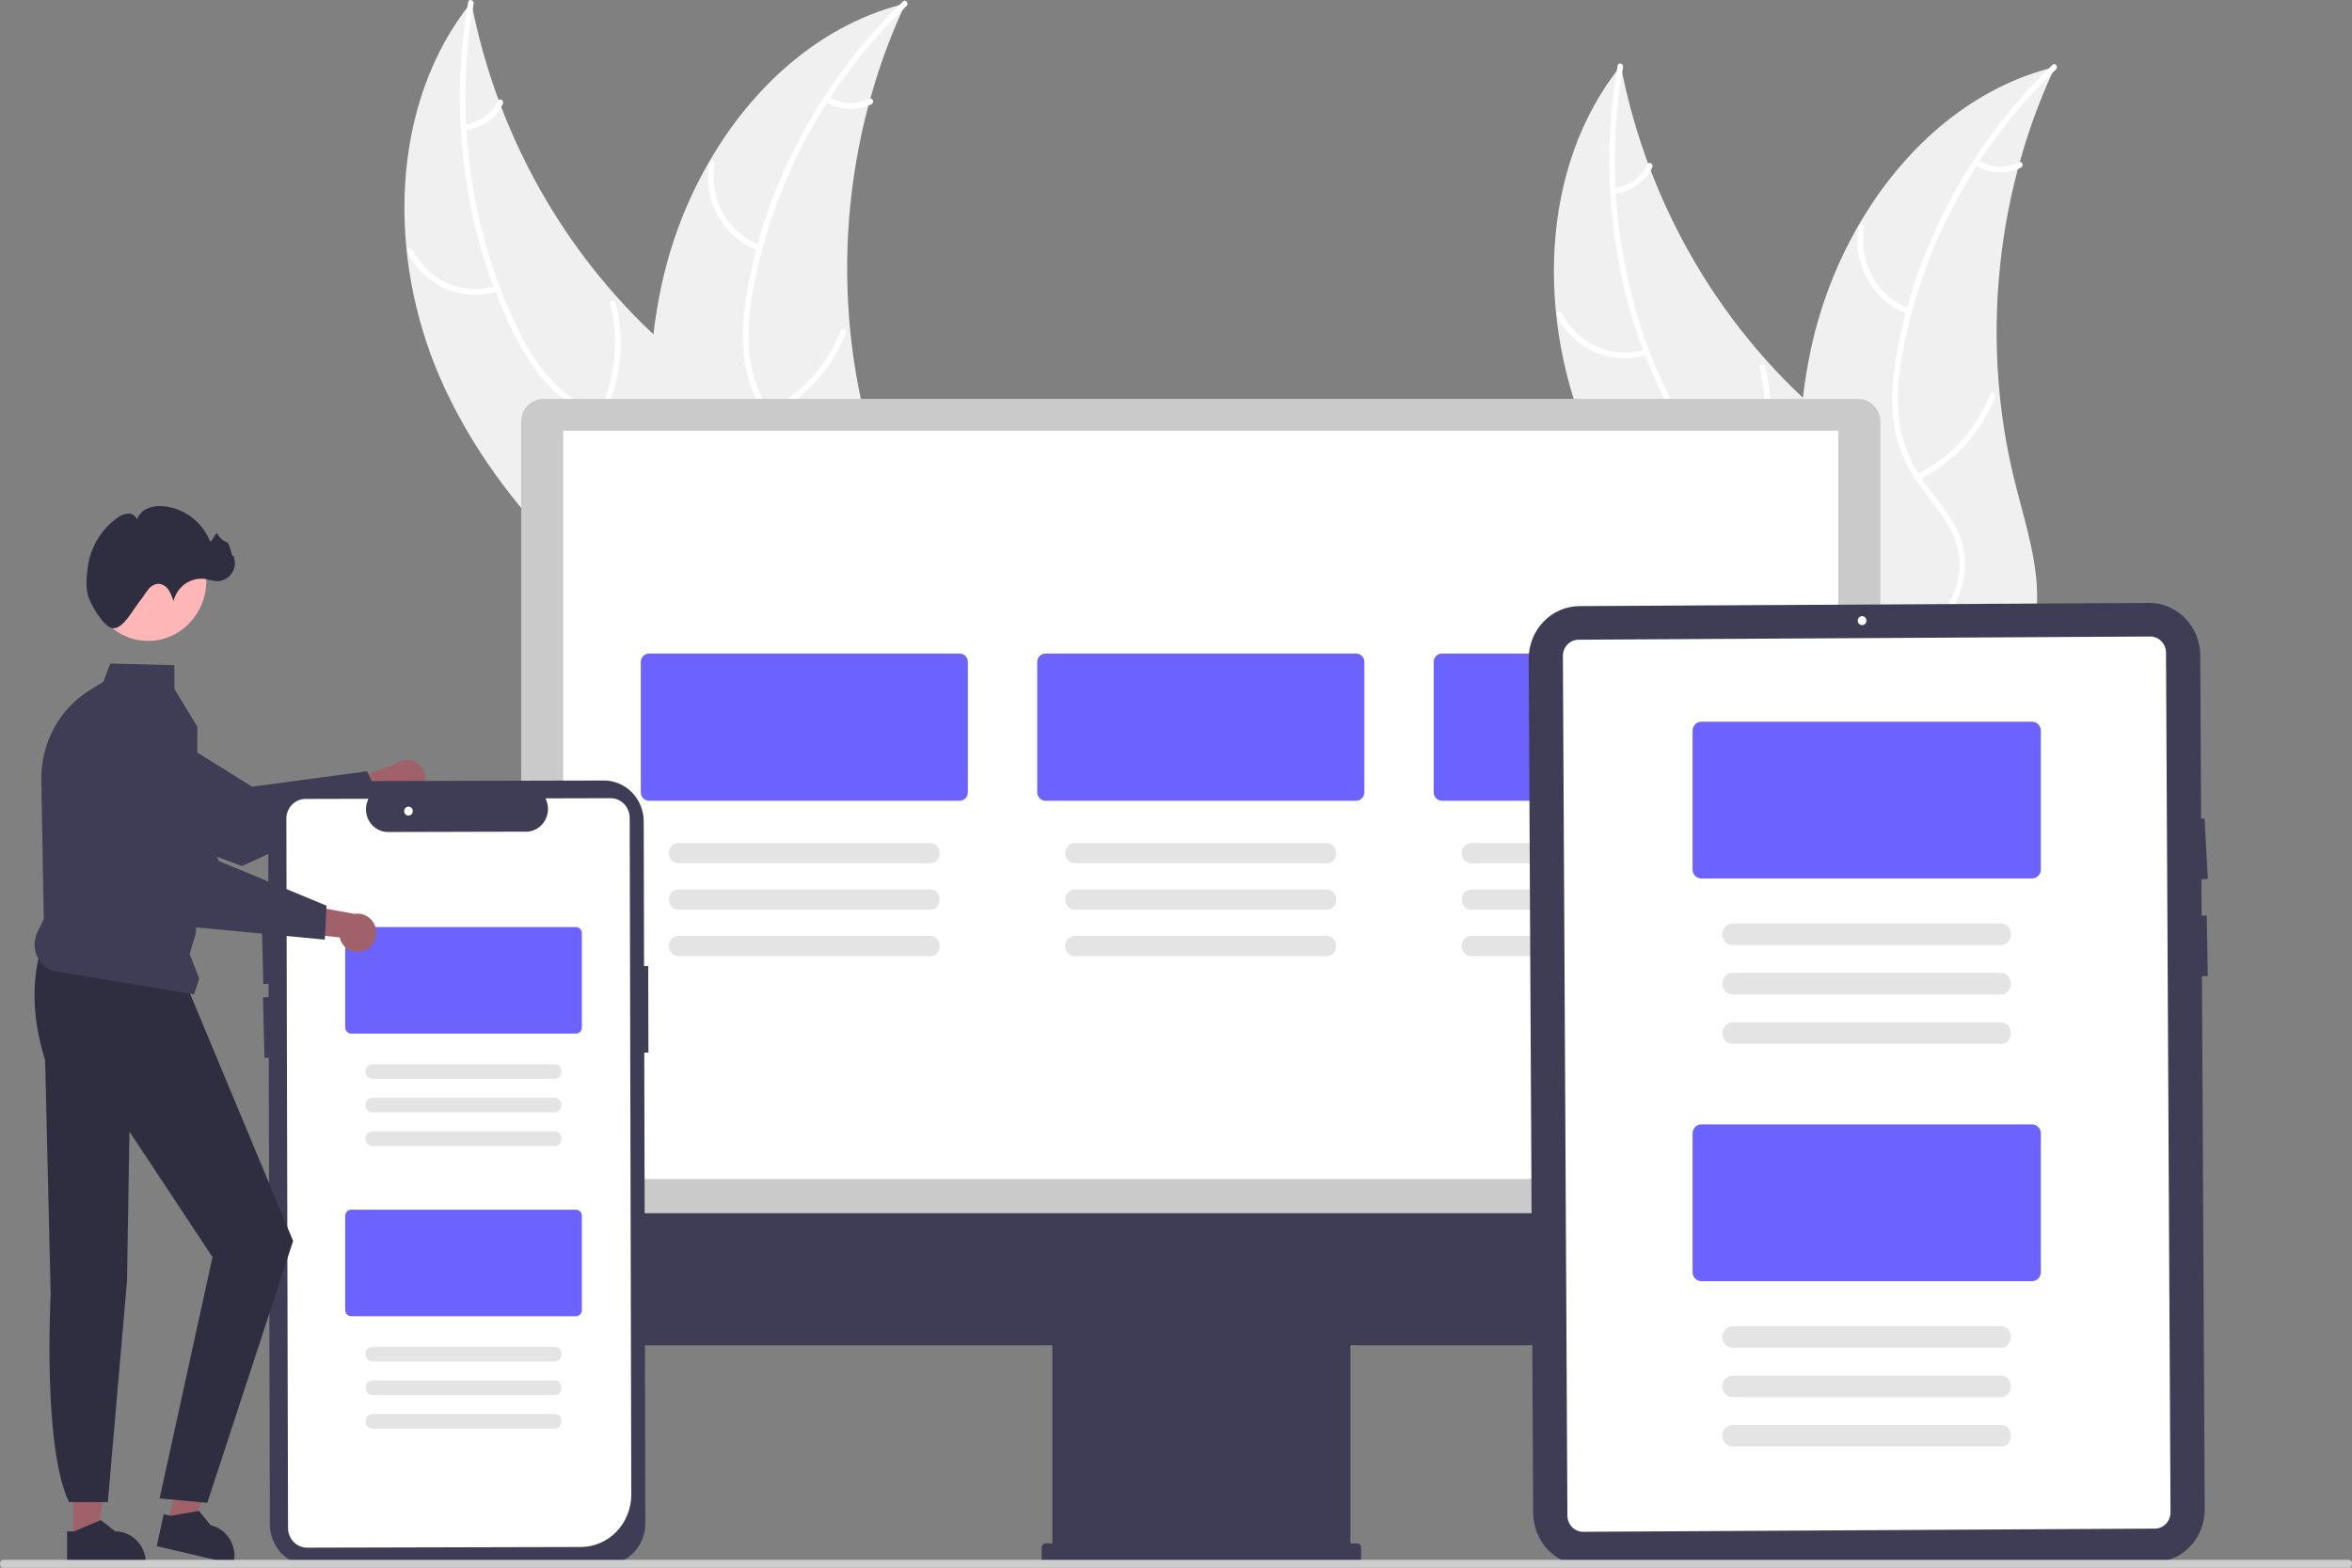 <svg width="300" height="200" viewBox="0 0 300 200" fill="none" xmlns="http://www.w3.org/2000/svg">
<rect x="0" y="0" width="300" height="200" fill="#808080" stroke="none"/>
<g clip-path="url(#clip0_105_516)">
<path d="M53.8 100.901C53.592 101.184 53.326 101.417 53.021 101.582C52.716 101.748 52.38 101.842 52.036 101.859C51.692 101.876 51.349 101.814 51.031 101.679C50.712 101.544 50.426 101.338 50.193 101.076L42.519 104.527L43.266 100.098L50.439 97.5C50.891 97.124 51.46 96.933 52.039 96.962C52.618 96.99 53.166 97.238 53.581 97.657C53.995 98.076 54.246 98.638 54.286 99.236C54.327 99.834 54.154 100.426 53.8 100.901V100.901Z" fill="#A0616A"/>
<path d="M48.679 102.283L30.854 110.492L30.816 110.478L10.5 102.993C8.986 102.176 7.833 100.791 7.275 99.123C6.717 97.454 6.797 95.629 7.499 94.019C7.888 93.13 8.454 92.336 9.161 91.69C9.868 91.043 10.7 90.559 11.601 90.269C12.502 89.979 13.453 89.889 14.39 90.006C15.327 90.123 16.23 90.444 17.038 90.947L32.157 100.363L46.818 98.398L48.679 102.283Z" fill="#3F3D56"/>
<path d="M56.147 48.237C49.408 32.828 49.657 13.296 60.114 0.293C63.613 18.324 73.168 34.494 87.089 45.943C92.473 50.338 98.905 54.647 100.375 61.574C101.291 65.885 99.993 70.444 97.751 74.199C95.508 77.954 92.382 81.042 89.291 84.086L88.944 85.128C75.495 75.502 62.885 63.647 56.147 48.237Z" fill="#F0F0F0"/>
<path d="M60.406 0.481C57.999 14.106 59.787 28.614 65.637 41.096C66.902 43.795 68.412 46.419 70.434 48.59C72.42 50.69 74.915 52.202 77.657 52.968C80.201 53.736 82.889 54.217 85.207 55.61C87.651 57.079 89.168 59.544 89.759 62.37C90.482 65.829 89.96 69.349 89.333 72.774C88.638 76.576 87.857 80.514 88.865 84.336C88.987 84.799 88.285 84.968 88.163 84.506C86.41 77.856 89.819 71.297 89.342 64.611C89.12 61.491 87.987 58.422 85.399 56.614C83.137 55.033 80.365 54.535 77.784 53.781C75.073 52.989 72.638 51.779 70.566 49.772C68.447 47.719 66.834 45.15 65.508 42.497C62.545 36.457 60.519 29.972 59.504 23.281C58.305 15.651 58.377 7.865 59.717 0.261C59.8 -0.21 60.488 0.013 60.406 0.481Z" fill="white"/>
<path d="M63.528 37.143C61.345 37.866 58.985 37.764 56.868 36.854C54.751 35.944 53.016 34.285 51.973 32.175C51.763 31.747 52.396 31.39 52.606 31.819C53.574 33.786 55.191 35.33 57.163 36.173C59.136 37.017 61.335 37.103 63.364 36.417C63.806 36.268 63.967 36.995 63.528 37.143L63.528 37.143Z" fill="white"/>
<path d="M76.318 52.755C78.499 48.467 79.037 43.486 77.825 38.807C77.704 38.343 78.406 38.174 78.527 38.637C79.78 43.509 79.21 48.691 76.93 53.148C76.713 53.573 76.102 53.177 76.318 52.755Z" fill="white"/>
<path d="M59.231 15.893C60.132 15.796 60.996 15.468 61.744 14.94C62.492 14.411 63.102 13.699 63.518 12.867C63.731 12.44 64.342 12.836 64.131 13.261C63.667 14.178 62.992 14.963 62.167 15.549C61.341 16.134 60.39 16.502 59.395 16.619C59.302 16.638 59.206 16.62 59.126 16.569C59.045 16.517 58.987 16.436 58.962 16.341C58.941 16.245 58.957 16.144 59.008 16.06C59.058 15.976 59.138 15.916 59.231 15.893Z" fill="white"/>
<path d="M115.498 0.444C115.373 0.714 115.248 0.985 115.125 1.261C113.46 4.91 112.085 8.692 111.013 12.571C110.925 12.869 110.841 13.173 110.762 13.474C108.275 22.847 107.492 32.616 108.455 42.284C108.841 46.131 109.51 49.942 110.455 53.684C111.762 58.852 113.576 64.348 113.166 69.508C113.129 70.047 113.06 70.583 112.959 71.113L90.2 85.484C90.133 85.49 90.068 85.502 90 85.508L89.117 86.124C89.055 85.935 88.995 85.737 88.933 85.548C88.897 85.438 88.865 85.325 88.829 85.215C88.807 85.141 88.784 85.067 88.76 85.001C88.752 84.976 88.745 84.951 88.74 84.932C88.716 84.867 88.7 84.803 88.678 84.743C88.339 83.638 88.007 82.528 87.681 81.414C87.678 81.409 87.678 81.409 87.68 81.4C85.222 72.906 83.427 64.125 82.979 55.342C82.966 55.077 82.949 54.808 82.946 54.537C82.765 50.577 82.898 46.608 83.343 42.67C83.593 40.514 83.949 38.373 84.408 36.255C85.606 30.784 87.629 25.542 90.403 20.72C95.933 11.11 104.375 3.436 114.706 0.649C114.971 0.577 115.23 0.509 115.498 0.444Z" fill="#F0F0F0"/>
<path d="M115.623 0.775C105.767 10.155 98.746 22.852 96.147 36.46C95.585 39.402 95.263 42.438 95.613 45.429C95.976 48.342 97.087 51.102 98.831 53.421C100.414 55.617 102.28 57.674 103.32 60.23C104.416 62.924 104.192 65.837 103.018 68.461C101.581 71.672 99.114 74.158 96.619 76.503C93.85 79.106 90.933 81.764 89.512 85.444C89.339 85.889 88.68 85.587 88.852 85.142C91.325 78.741 97.867 75.626 101.38 69.991C103.019 67.361 103.902 64.205 102.889 61.151C102.003 58.481 100.08 56.358 98.458 54.149C96.755 51.829 95.516 49.347 95.03 46.455C94.534 43.497 94.742 40.443 95.228 37.498C96.38 30.831 98.539 24.392 101.625 18.418C105.111 11.58 109.702 5.408 115.201 0.17C115.542 -0.154 115.961 0.453 115.623 0.775V0.775Z" fill="white"/>
<path d="M96.766 31.991C94.602 31.209 92.776 29.658 91.616 27.614C90.456 25.57 90.036 23.166 90.432 20.832C90.514 20.36 91.227 20.469 91.145 20.942C90.773 23.115 91.164 25.354 92.248 27.255C93.332 29.156 95.038 30.594 97.058 31.309C97.497 31.465 97.203 32.146 96.766 31.991H96.766Z" fill="white"/>
<path d="M97.886 52.417C102.124 50.351 105.454 46.709 107.212 42.218C107.385 41.773 108.044 42.075 107.871 42.52C106.034 47.19 102.561 50.972 98.145 53.112C97.724 53.316 97.467 52.619 97.886 52.417Z" fill="white"/>
<path d="M105.71 12.35C106.486 12.832 107.366 13.108 108.271 13.152C109.176 13.196 110.078 13.007 110.895 12.602C111.313 12.393 111.57 13.089 111.155 13.297C110.25 13.74 109.254 13.947 108.254 13.901C107.254 13.855 106.28 13.556 105.418 13.031C105.332 12.989 105.266 12.914 105.232 12.823C105.198 12.732 105.198 12.63 105.234 12.54C105.273 12.45 105.345 12.379 105.434 12.344C105.523 12.308 105.622 12.31 105.71 12.35Z" fill="white"/>
<path d="M202.763 56.331C196.024 40.922 196.272 21.39 206.731 8.387C210.229 26.418 219.785 42.588 233.706 54.037C239.09 58.432 245.522 62.741 246.993 69.668C247.908 73.979 246.611 78.538 244.368 82.293C242.125 86.047 238.999 89.136 235.908 92.18L235.561 93.222C222.112 83.596 209.501 71.741 202.763 56.331Z" fill="#F0F0F0"/>
<path d="M207.021 8.575C204.614 22.2 206.402 36.708 212.252 49.191C213.517 51.889 215.027 54.513 217.049 56.684C219.036 58.784 221.53 60.296 224.273 61.062C226.816 61.83 229.504 62.311 231.823 63.704C234.267 65.173 235.784 67.638 236.374 70.464C237.097 73.923 236.575 77.443 235.949 80.868C235.254 84.67 234.473 88.608 235.481 92.43C235.603 92.894 234.901 93.062 234.779 92.6C233.025 85.95 236.434 79.391 235.958 72.705C235.735 69.585 234.602 66.516 232.015 64.708C229.752 63.127 226.981 62.629 224.399 61.875C221.688 61.083 219.253 59.873 217.182 57.866C215.062 55.813 213.45 53.244 212.124 50.591C209.16 44.55 207.134 38.066 206.119 31.375C204.92 23.745 204.992 15.959 206.332 8.355C206.415 7.884 207.104 8.107 207.021 8.575Z" fill="white"/>
<path d="M210.144 45.237C207.961 45.96 205.6 45.858 203.483 44.947C201.367 44.038 199.632 42.379 198.588 40.269C198.379 39.841 199.012 39.484 199.222 39.913C200.19 41.88 201.806 43.424 203.779 44.267C205.752 45.111 207.951 45.197 209.98 44.511C210.421 44.362 210.582 45.089 210.144 45.237V45.237Z" fill="white"/>
<path d="M222.934 60.849C225.115 56.561 225.653 51.58 224.44 46.901C224.32 46.437 225.022 46.268 225.142 46.731C226.396 51.603 225.825 56.785 223.546 61.242C223.328 61.666 222.717 61.271 222.934 60.849Z" fill="white"/>
<path d="M205.847 23.987C206.748 23.889 207.612 23.562 208.36 23.033C209.108 22.505 209.718 21.793 210.134 20.961C210.346 20.534 210.957 20.93 210.746 21.355C210.282 22.272 209.608 23.057 208.783 23.643C207.957 24.228 207.005 24.596 206.011 24.713C205.918 24.732 205.822 24.714 205.741 24.663C205.661 24.611 205.602 24.529 205.578 24.435C205.557 24.339 205.573 24.238 205.623 24.154C205.674 24.07 205.754 24.01 205.847 23.987Z" fill="white"/>
<path d="M262.113 8.538C261.988 8.808 261.863 9.079 261.741 9.355C260.076 13.004 258.7 16.786 257.628 20.665C257.541 20.963 257.456 21.267 257.377 21.568C254.89 30.941 254.108 40.71 255.07 50.379C255.456 54.226 256.125 58.037 257.071 61.779C258.377 66.947 260.191 72.442 259.782 77.603C259.745 78.141 259.676 78.677 259.575 79.207L236.816 93.579C236.748 93.585 236.683 93.596 236.616 93.602L235.732 94.219C235.67 94.029 235.61 93.832 235.548 93.642C235.512 93.532 235.481 93.419 235.445 93.31C235.422 93.236 235.4 93.161 235.375 93.096C235.368 93.071 235.36 93.046 235.356 93.027C235.331 92.961 235.315 92.897 235.294 92.837C234.955 91.732 234.622 90.623 234.297 89.509C234.294 89.503 234.294 89.503 234.296 89.495C231.837 81 230.043 72.219 229.595 63.436C229.581 63.172 229.565 62.902 229.562 62.631C229.381 58.671 229.514 54.702 229.958 50.764C230.209 48.608 230.564 46.467 231.024 44.349C232.222 38.878 234.244 33.636 237.018 28.814C242.548 19.204 250.99 11.53 261.322 8.742C261.586 8.671 261.846 8.603 262.113 8.538Z" fill="#F0F0F0"/>
<path d="M262.239 8.868C252.382 18.249 245.361 30.946 242.762 44.554C242.2 47.496 241.878 50.531 242.228 53.523C242.591 56.436 243.703 59.195 245.446 61.514C247.03 63.711 248.896 65.768 249.936 68.323C251.032 71.018 250.807 73.93 249.633 76.554C248.196 79.766 245.729 82.251 243.235 84.596C240.465 87.199 237.548 89.857 236.127 93.537C235.955 93.982 235.296 93.68 235.468 93.235C237.941 86.834 244.482 83.719 247.995 78.084C249.635 75.454 250.518 72.298 249.504 69.245C248.618 66.574 246.696 64.451 245.074 62.242C243.37 59.922 242.131 57.441 241.646 54.549C241.149 51.59 241.357 48.536 241.844 45.592C242.996 38.925 245.154 32.486 248.24 26.512C251.726 19.673 256.318 13.502 261.817 8.264C262.157 7.94 262.577 8.547 262.239 8.868V8.868Z" fill="white"/>
<path d="M243.38 40.085C241.216 39.303 239.391 37.752 238.231 35.708C237.071 33.664 236.652 31.26 237.048 28.926C237.13 28.454 237.843 28.563 237.761 29.035C237.388 31.208 237.779 33.448 238.863 35.349C239.947 37.25 241.652 38.688 243.671 39.403C244.11 39.559 243.816 40.24 243.38 40.085Z" fill="white"/>
<path d="M244.5 60.511C248.739 58.445 252.07 54.803 253.827 50.312C254.001 49.867 254.66 50.169 254.486 50.614C252.649 55.284 249.176 59.066 244.76 61.206C244.338 61.41 244.081 60.713 244.5 60.511Z" fill="white"/>
<path d="M252.325 20.444C253.102 20.926 253.982 21.202 254.887 21.246C255.792 21.29 256.694 21.101 257.51 20.696C257.929 20.487 258.186 21.183 257.77 21.391C256.866 21.834 255.87 22.041 254.87 21.995C253.87 21.948 252.896 21.65 252.033 21.125C251.948 21.082 251.882 21.008 251.848 20.917C251.813 20.825 251.814 20.724 251.85 20.633C251.889 20.543 251.961 20.473 252.05 20.438C252.139 20.402 252.238 20.404 252.325 20.444Z" fill="white"/>
<path d="M66.477 157.587H239.846V53.821C239.845 53.044 239.546 52.298 239.014 51.749C238.483 51.199 237.762 50.89 237.01 50.889H69.314C68.562 50.89 67.841 51.199 67.309 51.749C66.777 52.298 66.478 53.044 66.477 53.821V157.587Z" fill="#CACACA"/>
<path d="M234.49 54.944H71.834V150.412H234.49V54.944Z" fill="white"/>
<path d="M66.326 154.78V167.585C66.326 168.115 66.427 168.641 66.624 169.132C66.82 169.622 67.109 170.068 67.472 170.443C67.835 170.818 68.266 171.116 68.74 171.319C69.215 171.522 69.723 171.627 70.236 171.627H134.226V196.898H133.376C133.309 196.898 133.243 196.911 133.182 196.938C133.12 196.964 133.064 197.003 133.017 197.051C132.97 197.1 132.932 197.158 132.907 197.222C132.881 197.286 132.868 197.354 132.868 197.423V199.18C132.868 199.249 132.881 199.318 132.907 199.381C132.932 199.445 132.97 199.503 133.017 199.552C133.064 199.601 133.12 199.639 133.182 199.666C133.243 199.692 133.309 199.706 133.376 199.706H173.1C173.167 199.706 173.233 199.692 173.294 199.666C173.356 199.639 173.412 199.601 173.459 199.552C173.506 199.503 173.544 199.445 173.569 199.381C173.595 199.318 173.608 199.249 173.608 199.18V197.423C173.608 197.354 173.595 197.286 173.569 197.222C173.544 197.158 173.506 197.1 173.459 197.051C173.412 197.003 173.356 196.964 173.294 196.938C173.233 196.911 173.167 196.898 173.1 196.898H172.25V171.627H236.24C236.753 171.627 237.261 171.522 237.736 171.319C238.21 171.116 238.641 170.818 239.004 170.443C239.367 170.068 239.655 169.622 239.852 169.132C240.048 168.641 240.15 168.115 240.15 167.585V154.78L66.326 154.78Z" fill="#3F3D56"/>
<path d="M122.412 102.157H82.774C82.498 102.156 82.233 102.043 82.037 101.841C81.842 101.639 81.732 101.365 81.732 101.08V84.452C81.732 84.166 81.842 83.893 82.037 83.691C82.233 83.489 82.498 83.375 82.774 83.375H122.412C122.688 83.375 122.953 83.489 123.148 83.691C123.344 83.893 123.454 84.166 123.454 84.452V101.08C123.454 101.365 123.344 101.639 123.148 101.841C122.953 102.043 122.688 102.156 122.412 102.157Z" fill="#6C63FF"/>
<path d="M118.638 110.133H86.548C86.216 110.133 85.898 109.997 85.664 109.755C85.43 109.512 85.298 109.183 85.298 108.841C85.298 108.498 85.43 108.169 85.664 107.927C85.898 107.684 86.216 107.548 86.548 107.548H118.638C120.25 107.525 120.266 110.157 118.638 110.133Z" fill="#E4E4E4"/>
<path d="M118.638 116.057H86.547C86.216 116.057 85.898 115.921 85.663 115.679C85.429 115.436 85.297 115.108 85.297 114.765C85.297 114.422 85.429 114.093 85.663 113.851C85.898 113.608 86.216 113.472 86.547 113.472H118.638C120.25 113.449 120.266 116.081 118.638 116.057Z" fill="#E4E4E4"/>
<path d="M118.638 121.981H86.548C86.216 121.981 85.898 121.845 85.664 121.603C85.43 121.361 85.298 121.032 85.298 120.689C85.298 120.346 85.43 120.017 85.664 119.775C85.898 119.533 86.216 119.396 86.548 119.396H118.638C120.25 119.373 120.266 122.005 118.638 121.981Z" fill="#E4E4E4"/>
<path d="M172.981 102.157H133.343C133.067 102.156 132.802 102.043 132.607 101.841C132.411 101.639 132.301 101.365 132.301 101.08V84.452C132.301 84.166 132.411 83.893 132.607 83.691C132.802 83.489 133.067 83.375 133.343 83.375H172.981C173.257 83.375 173.522 83.489 173.718 83.691C173.913 83.893 174.023 84.166 174.023 84.452V101.08C174.023 101.365 173.913 101.639 173.718 101.841C173.522 102.043 173.257 102.156 172.981 102.157Z" fill="#6C63FF"/>
<path d="M169.207 110.133H137.117C136.786 110.133 136.468 109.997 136.233 109.755C135.999 109.512 135.867 109.183 135.867 108.841C135.867 108.498 135.999 108.169 136.233 107.927C136.468 107.684 136.786 107.548 137.117 107.548H169.207C170.819 107.525 170.835 110.157 169.207 110.133Z" fill="#E4E4E4"/>
<path d="M169.207 116.057H137.117C136.786 116.057 136.468 115.921 136.233 115.679C135.999 115.436 135.867 115.108 135.867 114.765C135.867 114.422 135.999 114.093 136.233 113.851C136.468 113.608 136.786 113.472 137.117 113.472H169.207C170.819 113.449 170.835 116.081 169.207 116.057Z" fill="#E4E4E4"/>
<path d="M169.207 121.981H137.117C136.786 121.981 136.468 121.845 136.233 121.603C135.999 121.361 135.867 121.032 135.867 120.689C135.867 120.346 135.999 120.017 136.233 119.775C136.468 119.533 136.786 119.396 137.117 119.396H169.207C170.819 119.373 170.835 122.005 169.207 121.981Z" fill="#E4E4E4"/>
<path d="M223.552 102.157H183.912C183.636 102.156 183.371 102.043 183.176 101.841C182.98 101.639 182.87 101.365 182.87 101.08V84.452C182.87 84.166 182.98 83.893 183.176 83.691C183.371 83.489 183.636 83.375 183.912 83.375H223.552C223.828 83.375 224.093 83.489 224.288 83.691C224.484 83.893 224.593 84.166 224.594 84.452V101.08C224.593 101.365 224.484 101.639 224.288 101.841C224.093 102.043 223.828 102.156 223.552 102.157Z" fill="#6C63FF"/>
<path d="M219.776 110.133H187.687C187.355 110.133 187.037 109.997 186.802 109.755C186.568 109.512 186.436 109.183 186.436 108.841C186.436 108.498 186.568 108.169 186.802 107.927C187.037 107.684 187.355 107.548 187.687 107.548H219.776C221.389 107.525 221.405 110.157 219.776 110.133Z" fill="#E4E4E4"/>
<path d="M219.776 116.057H187.685C187.354 116.057 187.036 115.92 186.802 115.678C186.568 115.436 186.437 115.107 186.437 114.765C186.437 114.422 186.568 114.094 186.802 113.852C187.036 113.609 187.354 113.473 187.685 113.472H219.776C221.389 113.449 221.405 116.081 219.776 116.057Z" fill="#E4E4E4"/>
<path d="M219.776 121.981H187.687C187.355 121.981 187.037 121.845 186.802 121.603C186.568 121.361 186.436 121.032 186.436 120.689C186.436 120.346 186.568 120.017 186.802 119.775C187.037 119.533 187.355 119.396 187.687 119.396H219.776C221.389 119.373 221.405 122.005 219.776 121.981Z" fill="#E4E4E4"/>
<path d="M280.645 83.599L280.753 104.441L281.195 104.415L281.615 112.131L280.795 112.178L280.818 116.813L281.474 116.8L281.607 124.522L280.86 124.537L281.216 192.546C281.223 194.327 280.547 196.038 279.336 197.304C278.125 198.57 276.477 199.288 274.754 199.299L202.088 199.706C200.365 199.714 198.71 199.016 197.485 197.763C196.26 196.511 195.566 194.807 195.556 193.026L194.985 84.08C194.977 82.299 195.653 80.588 196.865 79.322C198.076 78.056 199.724 77.338 201.446 77.327L274.113 76.92C275.835 76.912 277.49 77.611 278.715 78.864C279.939 80.116 280.633 81.819 280.645 83.599Z" fill="#3F3D56"/>
<path d="M274.86 195.014L201.937 195.423C201.406 195.425 200.896 195.209 200.519 194.823C200.141 194.437 199.927 193.912 199.924 193.364L199.348 83.693C199.346 83.144 199.555 82.617 199.928 82.227C200.301 81.836 200.809 81.615 201.34 81.612L274.263 81.203C274.794 81.201 275.304 81.416 275.681 81.802C276.059 82.188 276.273 82.713 276.276 83.262L276.851 192.932C276.854 193.481 276.645 194.009 276.272 194.399C275.899 194.789 275.391 195.01 274.86 195.014Z" fill="white"/>
<path d="M237.514 79.752C237.819 79.752 238.066 79.496 238.066 79.181C238.066 78.865 237.819 78.609 237.514 78.609C237.209 78.609 236.962 78.865 236.962 79.181C236.962 79.496 237.209 79.752 237.514 79.752Z" fill="white"/>
<path d="M259.203 112.071H216.997C216.703 112.071 216.421 111.95 216.213 111.735C216.005 111.52 215.888 111.229 215.888 110.925V93.22C215.888 92.916 216.005 92.624 216.213 92.409C216.421 92.194 216.703 92.073 216.997 92.073H259.203C259.497 92.073 259.779 92.194 259.987 92.409C260.195 92.624 260.312 92.916 260.312 93.22V110.925C260.312 111.229 260.195 111.52 259.987 111.735C259.779 111.95 259.497 112.071 259.203 112.071Z" fill="#6C63FF"/>
<path d="M255.184 120.564H221.018C220.665 120.564 220.326 120.419 220.076 120.161C219.827 119.903 219.687 119.553 219.687 119.188C219.687 118.823 219.827 118.473 220.076 118.215C220.326 117.957 220.665 117.812 221.018 117.812H255.184C256.901 117.787 256.918 120.589 255.184 120.564Z" fill="#E4E4E4"/>
<path d="M255.184 126.872H221.016C220.663 126.872 220.325 126.726 220.076 126.468C219.827 126.21 219.687 125.861 219.687 125.496C219.687 125.131 219.827 124.782 220.076 124.524C220.325 124.266 220.663 124.12 221.016 124.12H255.184C256.901 124.095 256.918 126.897 255.184 126.872Z" fill="#E4E4E4"/>
<path d="M255.184 133.18H221.018C220.665 133.18 220.326 133.035 220.076 132.777C219.827 132.519 219.687 132.169 219.687 131.804C219.687 131.439 219.827 131.089 220.076 130.831C220.326 130.573 220.665 130.428 221.018 130.428H255.184C256.901 130.403 256.918 133.205 255.184 133.18Z" fill="#E4E4E4"/>
<path d="M259.203 163.444H216.997C216.703 163.443 216.421 163.322 216.213 163.107C216.005 162.892 215.888 162.601 215.888 162.297V144.592C215.888 144.288 216.005 143.997 216.213 143.782C216.421 143.566 216.703 143.446 216.997 143.445H259.203C259.497 143.446 259.779 143.566 259.987 143.781C260.195 143.996 260.312 144.288 260.312 144.592V162.297C260.312 162.601 260.195 162.892 259.987 163.107C259.779 163.322 259.497 163.443 259.203 163.444Z" fill="#6C63FF"/>
<path d="M255.184 171.937H221.018C220.665 171.937 220.326 171.792 220.076 171.534C219.827 171.275 219.687 170.925 219.687 170.56C219.687 170.195 219.827 169.845 220.076 169.587C220.326 169.329 220.665 169.184 221.018 169.184H255.184C256.901 169.159 256.918 171.962 255.184 171.937Z" fill="#E4E4E4"/>
<path d="M255.184 178.244H221.016C220.663 178.244 220.325 178.098 220.076 177.84C219.827 177.582 219.687 177.233 219.687 176.868C219.687 176.503 219.827 176.154 220.076 175.896C220.325 175.638 220.663 175.492 221.016 175.492H255.184C256.901 175.467 256.918 178.269 255.184 178.244Z" fill="#E4E4E4"/>
<path d="M255.184 184.552H221.018C220.665 184.552 220.326 184.407 220.076 184.149C219.827 183.891 219.687 183.541 219.687 183.176C219.687 182.811 219.827 182.461 220.076 182.203C220.326 181.945 220.665 181.8 221.018 181.8H255.184C256.901 181.775 256.918 184.577 255.184 184.552Z" fill="#E4E4E4"/>
<path d="M82.317 194.354L82.177 134.292L82.707 134.291L82.681 123.244L82.151 123.245L82.108 104.804C82.107 104.116 81.974 103.434 81.717 102.798C81.461 102.163 81.086 101.585 80.614 101.1C80.141 100.614 79.581 100.229 78.965 99.967C78.349 99.705 77.689 99.571 77.023 99.573L39.271 99.667C38.605 99.668 37.945 99.806 37.331 100.071C36.716 100.336 36.157 100.723 35.687 101.212C35.217 101.7 34.845 102.279 34.592 102.916C34.338 103.553 34.208 104.235 34.21 104.924L34.24 117.782L33.397 117.804L33.583 125.527L34.258 125.51L34.262 127.214L33.543 127.233L33.73 134.956L34.28 134.942L34.419 194.473C34.42 195.162 34.552 195.845 34.808 196.481C35.064 197.117 35.439 197.695 35.911 198.181C36.383 198.667 36.944 199.052 37.561 199.314C38.178 199.575 38.838 199.708 39.505 199.706L77.257 199.611C78.602 199.606 79.89 199.05 80.838 198.064C81.787 197.079 82.319 195.744 82.317 194.354Z" fill="#3F3D56"/>
<path d="M38.35 197.302C37.879 197.127 37.472 196.807 37.184 196.384C36.895 195.961 36.739 195.457 36.738 194.94L36.526 104.446C36.525 103.779 36.779 103.139 37.234 102.667C37.689 102.195 38.307 101.928 38.951 101.927L46.984 101.907L46.884 102.16C46.712 102.6 46.647 103.078 46.694 103.55C46.742 104.023 46.902 104.476 47.159 104.869C47.416 105.263 47.763 105.585 48.169 105.808C48.575 106.03 49.028 106.146 49.488 106.144L67.314 106.1C67.757 106.06 68.186 105.913 68.564 105.67C68.943 105.427 69.26 105.095 69.492 104.702C69.72 104.315 69.856 103.878 69.89 103.427C69.924 102.975 69.853 102.522 69.685 102.103L69.585 101.85L77.882 101.829C78.526 101.829 79.145 102.092 79.601 102.562C80.058 103.032 80.316 103.67 80.318 104.337L80.52 190.676C80.522 192.444 79.846 194.14 78.64 195.393C77.433 196.647 75.796 197.354 74.085 197.36L39.175 197.447C38.894 197.448 38.615 197.399 38.35 197.302Z" fill="white"/>
<path d="M52.103 104.051C52.408 104.051 52.655 103.796 52.655 103.48C52.655 103.165 52.408 102.909 52.103 102.909C51.798 102.909 51.55 103.165 51.55 103.48C51.55 103.796 51.798 104.051 52.103 104.051Z" fill="white"/>
<path d="M73.466 131.863H44.784C44.584 131.863 44.393 131.781 44.252 131.635C44.11 131.489 44.031 131.29 44.031 131.084V119.052C44.031 118.846 44.11 118.647 44.252 118.501C44.393 118.355 44.584 118.273 44.784 118.273H73.466C73.666 118.273 73.858 118.355 73.999 118.501C74.14 118.647 74.22 118.846 74.22 119.052V131.084C74.22 131.29 74.14 131.489 73.999 131.635C73.858 131.781 73.666 131.863 73.466 131.863Z" fill="#6C63FF"/>
<path d="M70.735 137.634H47.516C47.397 137.634 47.279 137.61 47.169 137.563C47.059 137.516 46.959 137.448 46.875 137.361C46.791 137.274 46.724 137.171 46.678 137.057C46.633 136.944 46.609 136.822 46.609 136.699C46.609 136.576 46.633 136.454 46.678 136.341C46.724 136.227 46.791 136.124 46.875 136.037C46.959 135.951 47.059 135.882 47.169 135.835C47.279 135.788 47.397 135.764 47.516 135.764H70.735C71.902 135.747 71.914 137.651 70.735 137.634Z" fill="#E4E4E4"/>
<path d="M70.735 141.92H47.516C47.276 141.92 47.045 141.822 46.876 141.647C46.706 141.471 46.611 141.234 46.611 140.986C46.611 140.738 46.706 140.5 46.876 140.325C47.045 140.149 47.276 140.051 47.516 140.051H70.735C71.902 140.034 71.913 141.937 70.735 141.92Z" fill="#E4E4E4"/>
<path d="M70.735 146.207H47.516C47.397 146.207 47.279 146.183 47.169 146.136C47.059 146.09 46.959 146.021 46.875 145.934C46.791 145.847 46.724 145.744 46.678 145.63C46.633 145.517 46.609 145.395 46.609 145.272C46.609 145.149 46.633 145.028 46.678 144.914C46.724 144.801 46.791 144.697 46.875 144.611C46.959 144.524 47.059 144.455 47.169 144.408C47.279 144.361 47.397 144.337 47.516 144.338H70.735C71.902 144.321 71.914 146.224 70.735 146.207Z" fill="#E4E4E4"/>
<path d="M73.466 167.918H44.784C44.584 167.917 44.393 167.835 44.252 167.689C44.11 167.543 44.031 167.345 44.031 167.138V155.107C44.031 154.9 44.11 154.702 44.252 154.556C44.393 154.41 44.584 154.328 44.784 154.327H73.466C73.666 154.328 73.858 154.41 73.999 154.556C74.14 154.702 74.22 154.9 74.22 155.107V167.138C74.22 167.345 74.14 167.543 73.999 167.689C73.858 167.835 73.666 167.917 73.466 167.918Z" fill="#6C63FF"/>
<path d="M70.735 173.688H47.516C47.397 173.689 47.279 173.665 47.169 173.618C47.059 173.571 46.959 173.502 46.875 173.415C46.791 173.328 46.724 173.225 46.678 173.112C46.633 172.998 46.609 172.876 46.609 172.754C46.609 172.631 46.633 172.509 46.678 172.395C46.724 172.282 46.791 172.179 46.875 172.092C46.959 172.005 47.059 171.936 47.169 171.889C47.279 171.842 47.397 171.818 47.516 171.819H70.735C71.902 171.802 71.914 173.705 70.735 173.688Z" fill="#E4E4E4"/>
<path d="M70.735 177.975H47.516C47.276 177.975 47.045 177.877 46.876 177.701C46.706 177.526 46.611 177.288 46.611 177.04C46.611 176.792 46.706 176.555 46.876 176.379C47.045 176.204 47.276 176.105 47.516 176.105H70.735C71.902 176.089 71.913 177.992 70.735 177.975Z" fill="#E4E4E4"/>
<path d="M70.735 182.262H47.516C47.397 182.262 47.279 182.238 47.169 182.191C47.059 182.144 46.959 182.075 46.875 181.988C46.791 181.902 46.724 181.799 46.678 181.685C46.633 181.571 46.609 181.45 46.609 181.327C46.609 181.204 46.633 181.082 46.678 180.969C46.724 180.855 46.791 180.752 46.875 180.665C46.959 180.578 47.059 180.509 47.169 180.463C47.279 180.416 47.397 180.392 47.516 180.392H70.735C71.902 180.375 71.914 182.279 70.735 182.262Z" fill="#E4E4E4"/>
<path d="M9.351 196.419L12.467 196.418L13.95 183.991H9.35L9.351 196.419Z" fill="#A0616A"/>
<path d="M8.556 195.367L9.433 195.367L12.858 193.927L14.693 195.366H14.694C15.731 195.367 16.726 195.793 17.459 196.551C18.193 197.309 18.605 198.338 18.605 199.41V199.542L8.556 199.542L8.556 195.367Z" fill="#2F2E41"/>
<path d="M21.428 194.388L24.468 195.098L28.562 183.313L24.075 182.266L21.428 194.388Z" fill="#A0616A"/>
<path d="M20.877 193.181L21.732 193.381L25.38 192.756L26.863 194.579L26.863 194.579C27.875 194.815 28.755 195.457 29.309 196.364C29.863 197.271 30.046 198.368 29.817 199.414L29.789 199.542L19.987 197.254L20.877 193.181Z" fill="#2F2E41"/>
<path d="M5.403 120.443C3.942 124.999 4.097 129.944 5.755 135.252L6.463 165.136C6.463 165.136 5.407 184.734 8.815 191.63H13.756L16.203 163.347L16.51 144.363L27.105 160.379L20.357 191.167L26.439 191.729L37.389 158.317L23.878 125.9L5.403 120.443Z" fill="#2F2E41"/>
<path d="M24.76 126.857L6.791 123.886C6.32 123.73 5.887 123.47 5.522 123.125C5.157 122.779 4.868 122.357 4.676 121.885C4.484 121.413 4.393 120.905 4.409 120.393C4.425 119.882 4.548 119.38 4.77 118.923L5.585 117.238L5.268 99.534C5.23 97.231 5.779 94.959 6.86 92.945C7.942 90.931 9.517 89.247 11.427 88.062L13.18 86.979L14.065 84.654L22.231 84.86L22.255 87.909L25.179 92.73L25.179 92.75L24.995 118.99L24.189 121.698L25.408 124.847L24.76 126.857Z" fill="#3F3D56"/>
<path d="M18.896 81.763C22.993 81.763 26.315 78.329 26.315 74.093C26.315 69.857 22.993 66.423 18.896 66.423C14.798 66.423 11.476 69.857 11.476 74.093C11.476 78.329 14.798 81.763 18.896 81.763Z" fill="#FFB6B6"/>
<path d="M11.17 75.765C10.948 74.801 11.05 73.445 11.175 72.475C11.335 71.195 11.754 69.965 12.403 68.863C13.053 67.761 13.919 66.813 14.946 66.079C15.34 65.77 15.807 65.578 16.299 65.523C16.545 65.502 16.791 65.561 17.002 65.693C17.212 65.825 17.378 66.023 17.473 66.258C17.597 65.938 17.783 65.649 18.019 65.407C18.255 65.164 18.537 64.975 18.847 64.85C19.469 64.603 20.139 64.51 20.802 64.577C22.088 64.687 23.321 65.154 24.371 65.93C25.42 66.706 26.247 67.76 26.764 68.983C26.962 69.469 27.515 67.672 27.766 68.132C27.997 68.61 28.4 68.975 28.888 69.15C29.38 69.292 29.58 71.388 29.773 70.899C29.924 71.26 29.983 71.655 29.946 72.046C29.909 72.437 29.777 72.812 29.562 73.137C29.347 73.461 29.056 73.724 28.716 73.9C28.376 74.077 27.999 74.162 27.619 74.147C27.122 74.081 26.63 73.984 26.145 73.856C25.254 73.74 24.352 73.965 23.611 74.489C22.869 75.013 22.339 75.799 22.12 76.7C21.985 76.176 21.768 75.678 21.48 75.226C21.333 75.001 21.136 74.816 20.906 74.685C20.676 74.554 20.419 74.482 20.157 74.475C19.906 74.505 19.664 74.587 19.445 74.717C19.227 74.847 19.036 75.022 18.885 75.231C18.558 75.628 18.313 76.09 17.984 76.485C17.018 77.642 15.712 80.34 14.336 80.144C13.251 79.988 11.472 77.081 11.17 75.765Z" fill="#2F2E41"/>
<path d="M46.554 121.258C46.238 121.4 45.896 121.469 45.552 121.459C45.208 121.45 44.87 121.362 44.562 121.203C44.254 121.044 43.984 120.816 43.77 120.538C43.556 120.259 43.404 119.935 43.324 119.588L34.998 118.719L37.745 115.233L45.231 116.593C45.802 116.494 46.389 116.614 46.881 116.932C47.372 117.25 47.733 117.743 47.897 118.318C48.06 118.893 48.013 119.51 47.766 120.052C47.518 120.594 47.087 121.023 46.554 121.258Z" fill="#A0616A"/>
<path d="M41.432 119.876L22.002 118.025L21.975 117.993L7.794 101.194C6.86 99.716 6.509 97.925 6.811 96.187C7.114 94.45 8.047 92.898 9.42 91.849C10.18 91.27 11.05 90.864 11.973 90.657C12.895 90.451 13.85 90.449 14.773 90.651C15.696 90.854 16.568 91.256 17.33 91.832C18.092 92.408 18.728 93.144 19.195 93.992L27.929 109.848L41.647 115.546L41.432 119.876Z" fill="#3F3D56"/>
<path d="M299.629 200.001H0.37C0.272 200 0.178 199.947 0.108 199.854C0.039 199.76 0 199.633 0 199.5C0 199.368 0.039 199.241 0.108 199.147C0.178 199.053 0.272 199 0.37 199H299.629C299.727 199 299.822 199.053 299.891 199.147C299.961 199.24 300 199.368 300 199.5C300 199.633 299.961 199.76 299.891 199.854C299.822 199.948 299.727 200.001 299.629 200.001Z" fill="#CCCCCC"/>
</g>
<defs>
<clipPath id="clip0_105_516">
<rect width="300" height="200" fill="white"/>
</clipPath>
</defs>
</svg>
